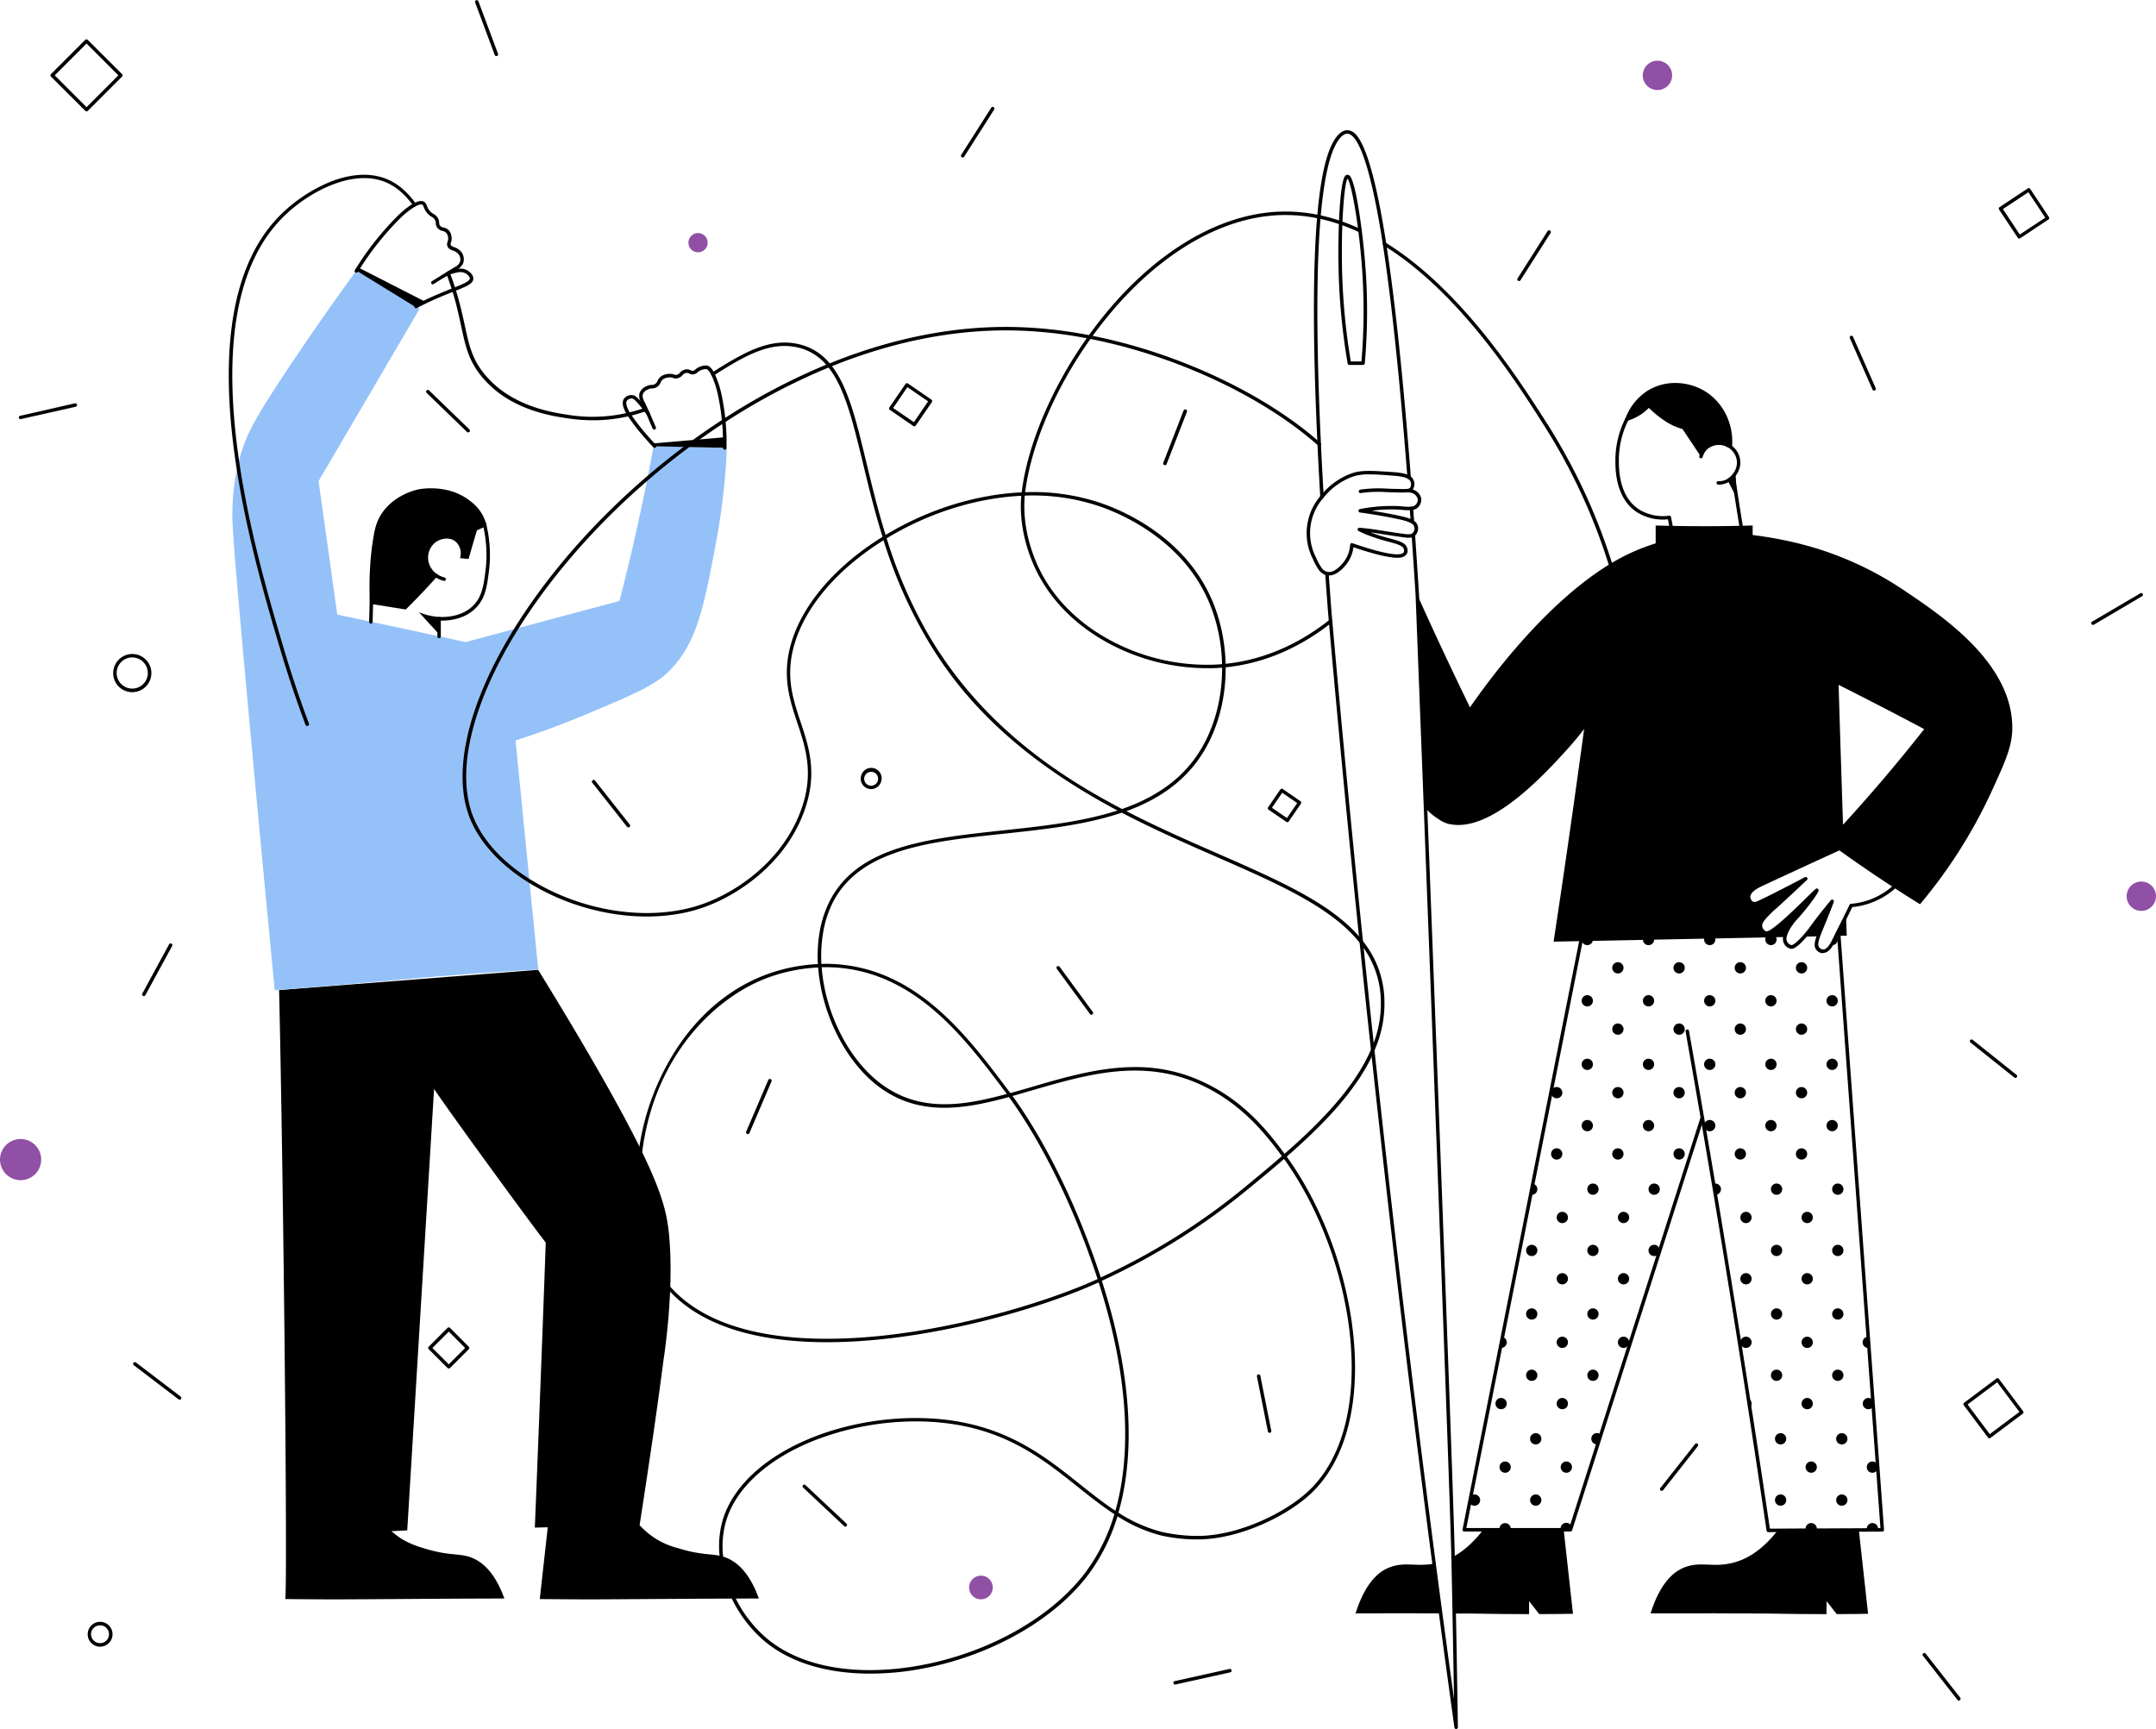 <svg xmlns="http://www.w3.org/2000/svg" viewBox="0 0 930.82 746.52"><defs><style>.cls-1{fill:#9050a6;}.cls-2{fill:#94c2f8;}</style></defs><g id="background"><g id="background-2" data-name="background"><path d="M43.16,711a5.36,5.36,0,0,1-3-1,5.36,5.36,0,1,1,4,.88h0A4.91,4.91,0,0,1,43.16,711Zm0-9.21A3.87,3.87,0,0,0,40,703.39a3.85,3.85,0,0,0-.64,2.87A3.8,3.8,0,0,0,41,708.75a3.85,3.85,0,0,0,2.87.64h0a3.8,3.8,0,0,0,2.49-1.59,3.85,3.85,0,0,0,.64-2.87,3.87,3.87,0,0,0-3.79-3.19Z"/><circle class="cls-1" cx="423.5" cy="685.42" r="5.12"/><path d="M57.09,298.85a7.94,7.94,0,0,1-2.4-.36,8.22,8.22,0,0,1-5.46-10.27A8.22,8.22,0,1,1,65,293h0A8.23,8.23,0,0,1,57.09,298.85Zm0-15a6.73,6.73,0,1,0,6.44,8.7h0a6.74,6.74,0,0,0-6.44-8.7Zm7.16,8.92h0Z"/><path d="M376.12,340.71a4.65,4.65,0,0,1-1.32-.2,4.49,4.49,0,0,1-3-5.6,4.49,4.49,0,1,1,8.58,2.62h0a4.42,4.42,0,0,1-2.18,2.65A4.48,4.48,0,0,1,376.12,340.71Zm0-7.48a3,3,0,0,0-1.4.35,3,3,0,1,0,4.26,3.51,3,3,0,0,0-2.86-3.86Zm3.58,4.08h0Z"/><circle class="cls-1" cx="301.37" cy="104.78" r="4.16"/><circle class="cls-1" cx="8.89" cy="500.67" r="8.89"/><circle class="cls-1" cx="715.58" cy="32.54" r="6.34"/><circle class="cls-1" cx="924.48" cy="386.95" r="6.34"/><path d="M37.37,48.09a.75.75,0,0,1-.53-.22L22,33.07A.75.75,0,0,1,22,32l14.8-14.8a.77.77,0,0,1,1.06,0L52.7,32a.75.75,0,0,1,0,1.06L37.9,47.87A.75.75,0,0,1,37.37,48.09ZM23.63,32.54,37.37,46.28,51.11,32.54,37.37,18.8Z"/><path d="M193.75,590.87a.75.75,0,0,1-.53-.22l-8.13-8.13a.75.75,0,0,1,0-1.06l8.13-8.13a.75.75,0,0,1,1.06,0l8.12,8.13a.75.75,0,0,1,0,1.06l-8.12,8.13A.75.75,0,0,1,193.75,590.87ZM186.68,582l7.07,7.07,7.06-7.07-7.06-7.06Z"/><path d="M555.81,355a.74.74,0,0,1-.42-.13l-7.73-5.29a.75.75,0,0,1-.19-1l5.29-7.73a.75.75,0,0,1,1-.2l7.73,5.3a.75.75,0,0,1,.2,1l-5.3,7.73A.74.74,0,0,1,555.81,355Zm-6.68-6.23,6.49,4.44,4.44-6.49-6.49-4.44Z"/><path d="M394.76,184.08a.75.75,0,0,1-.43-.13l-10.19-7a.74.74,0,0,1-.19-1l7-10.19a.75.75,0,0,1,1-.2l10.19,7a.74.74,0,0,1,.31.48.73.73,0,0,1-.11.56l-7,10.19A.76.76,0,0,1,394.76,184.08Zm-9.15-7.92,8.95,6.13,6.13-9-8.95-6.13Z"/><path d="M871.79,103h-.15a.73.73,0,0,1-.48-.32l-8.1-12.2a.76.76,0,0,1-.11-.57.77.77,0,0,1,.32-.47l12.2-8.1a.76.76,0,0,1,.57-.11.74.74,0,0,1,.47.32l8.1,12.2a.74.74,0,0,1-.21,1l-12.2,8.1A.75.75,0,0,1,871.79,103Zm-7.06-12.74,7.27,11,11-7.27-7.27-11Z"/><path d="M858.91,621h-.11a.76.76,0,0,1-.49-.29l-10.49-14a.74.74,0,0,1-.14-.56.7.7,0,0,1,.29-.49l14-10.49a.75.75,0,0,1,1,.15l10.49,14a.75.75,0,0,1-.15,1.05l-14,10.49A.74.74,0,0,1,858.91,621Zm-9.44-14.59,9.59,12.79,12.79-9.59-9.59-12.79Z"/><path d="M809.1,168.64a.74.74,0,0,1-.68-.45L798.65,146a.75.75,0,0,1,1.37-.61l9.77,22.17a.75.75,0,0,1-.39,1A.77.77,0,0,1,809.1,168.64Z"/><path d="M502.94,200.84a.65.65,0,0,1-.27-.05.76.76,0,0,1-.43-1L511,177.24a.76.76,0,0,1,1-.43.75.75,0,0,1,.43,1l-8.77,22.58A.74.74,0,0,1,502.94,200.84Z"/><path d="M507.33,727.32a.75.75,0,0,1-.16-1.48l23.65-5.25a.75.75,0,0,1,.32,1.47l-23.65,5.24Z"/><path d="M415.62,68a.77.77,0,0,1-.4-.12.74.74,0,0,1-.23-1l13-20.44a.75.75,0,0,1,1.26.8l-13,20.44A.74.74,0,0,1,415.62,68Z"/><path d="M655.79,121.34a.72.72,0,0,1-.4-.12.76.76,0,0,1-.23-1l13-20.44a.75.75,0,0,1,1.27.81l-13,20.44A.75.75,0,0,1,655.79,121.34Z"/><path d="M214.28,24.2a.75.75,0,0,1-.7-.49L205.12,1a.75.75,0,0,1,1.4-.52L215,23.19a.76.76,0,0,1-.44,1A.86.86,0,0,1,214.28,24.2Z"/><path d="M365,659.17a.75.75,0,0,1-.52-.21l-17.65-16.59a.75.75,0,1,1,1-1.09l17.65,16.59a.75.75,0,0,1,0,1.06A.73.73,0,0,1,365,659.17Z"/><path d="M322.86,489.64a.8.8,0,0,1-.3-.06.75.75,0,0,1-.39-1l9.52-22.27a.75.75,0,0,1,1-.4.76.76,0,0,1,.4,1l-9.52,22.27A.75.75,0,0,1,322.86,489.64Z"/><path d="M548.12,618.65a.75.75,0,0,1-.73-.61l-4.73-23.75a.74.74,0,0,1,.58-.88.75.75,0,0,1,.89.58l4.73,23.76a.74.74,0,0,1-.59.88Z"/><path d="M717.41,643.69a.74.74,0,0,1-.59-1.21l15-19a.75.75,0,0,1,1.18.94l-15,19A.74.74,0,0,1,717.41,643.69Z"/><path d="M845.7,734.23a.72.72,0,0,1-.59-.28l-14.93-19.08a.75.75,0,0,1,1.18-.92L846.29,733a.76.76,0,0,1-.13,1.05A.74.74,0,0,1,845.7,734.23Z"/><path d="M471.2,438.14a.77.77,0,0,1-.61-.31L456.26,418.3a.76.76,0,0,1,.16-1.05.75.75,0,0,1,1.05.16l14.33,19.53a.74.74,0,0,1-.16,1.05A.73.73,0,0,1,471.2,438.14Z"/><path d="M62.09,430.09a.77.77,0,0,1-.36-.09.75.75,0,0,1-.3-1L73,407.72a.75.75,0,1,1,1.32.72L62.75,429.7A.76.76,0,0,1,62.09,430.09Z"/><path d="M77.53,604.32a.74.74,0,0,1-.46-.16L57.8,589.48a.75.75,0,1,1,.91-1.19L78,603a.75.75,0,0,1,.15,1A.77.77,0,0,1,77.53,604.32Z"/><path d="M8.89,181a.76.76,0,0,1-.73-.59.74.74,0,0,1,.56-.89l23.62-5.38a.75.75,0,0,1,.9.57.76.76,0,0,1-.56.9L9.06,180.93Z"/><path d="M202.12,186.68a.73.73,0,0,1-.52-.21l-17.41-16.84a.75.75,0,0,1,0-1.06.75.75,0,0,1,1.06,0l17.41,16.85a.74.74,0,0,1-.52,1.28Z"/><path d="M271.3,357.24a.75.75,0,0,1-.59-.29l-15-19a.75.75,0,1,1,1.18-.93l15,19a.74.74,0,0,1-.13,1.05A.72.72,0,0,1,271.3,357.24Z"/><path d="M870.13,465.4a.74.74,0,0,1-.47-.16l-18.94-15.11a.75.75,0,0,1,.94-1.17l18.94,15.11a.75.75,0,0,1,.11,1.05A.71.71,0,0,1,870.13,465.4Z"/><path d="M903.6,269.81a.75.75,0,0,1-.38-1.39l20.88-12.28a.75.75,0,0,1,1,.27.74.74,0,0,1-.27,1L904,269.71A.75.75,0,0,1,903.6,269.81Z"/></g></g><g id="general"><g id="general-2" data-name="general"><g id="man_1" data-name="man 1"><path id="legs" d="M327.62,690.18c-20.94,0-62.61.37-75.17.37-.46,0-16-.09-19.41-.14l3.45-31-5.59.16c1-23.22,4.13-105.25,4.71-123.06-6.9-8.88-39.56-53.59-48.21-66.32L175.82,660.73c-1.46.12-3.85.25-6.83.36a37.15,37.15,0,0,0,4.43,3.37,39.93,39.93,0,0,0,9.31,3.94c11.73,3.71,15.69,1.94,21.26,4.3,4.16,1.75,9.63,6,13.76,17.48-20.93,0-62.61.37-75.17.37-.46,0-16-.09-19.41-.14,1-9.3-.76-179.45-2.67-262.94l111.84-8.74h0c4.92,8,10.58,17.27,16.73,27.66,34.15,57.73,37.9,72.27,39.47,83.9,0,0,.15,1.16.27,2.33,2.43,24.77-2.3,54.24-2.3,54.24q-2,15.38-4.25,31-3,20.58-6.12,40.64a33.1,33.1,0,0,0,16.44,9.89c11.74,3.71,15.7,1.94,21.27,4.3C318,674.45,323.49,678.68,327.62,690.18Z"/><path id="tshirt" class="cls-2" d="M313.81,193.44c-.1,2.51-.26,5.35-.47,8.49-.52,7.11-1.43,15.7-3,25.39-.31,2-.67,4.05-1.07,6.13-.66,3.53-1.28,6.87-1.89,10-4.45,23-8.14,36.69-19.59,47.32-6.07,5.63-15.83,9.75-35.4,17.93-12.15,5.08-22.5,8.66-29.81,11l6,60.62,3.81,38.35h-.05c-6.13.18-36.12,2.17-55.55,3.95-22.73,2.09-43.45,3.76-56.3,4.79l-1.87.15c-2.38-24.44-6.38-66.64-10-105.87-2.94-31.65-5.59-61.37-7-78.28-.31-3.78-.55-6.91-.71-9.29-.13-1.9-.31-4.2-.43-6.86a94,94,0,0,1,2-25.39c.46-2.1,1-4.27,1.7-6.48,1.81-5.86,4.07-11,10.47-21.34,3-4.77,6.8-10.65,11.9-18.23,1.48-2.19,3.05-4.53,4.75-7l1-1.47c4.77-7,10.35-15,16.65-23.76,1.56-2.18,3.16-4.4,4.82-6.67l1.25.7c4.61,2.63,15.85,9.3,22.37,13.31h0l2.17,1.33,1.62,1c-.37.62-.74,1.25-1.12,1.91-2.15,3.69-4.59,7.85-7.08,12.14-.3.49-.57,1-.86,1.47-4.29,7.28-8.68,14.76-12.15,20.71-.85,1.45-1.75,3-2.66,4.53-5.11,8.73-11.12,18.95-16.32,27.82-1.19,2-2.36,4-3.45,5.88l2.73,19.51q1.13,8.09,2.28,16.15,1.51,11,3.08,22c1.15.22,11.36,2.39,22.72,4.81,7.28,1.54,15,3.21,21.15,4.53s10.52,2.29,11.43,2.53l21.88-5.85,44.64-11.93c1.35-5.28,2.69-10.63,4-16.07s2.5-10.68,3.72-16.15c.57-2.56,1.12-5.17,1.68-7.77q1.39-6.62,2.69-13.1c.3-1.51.6-3,.89-4.52.6-3.09,1.18-6.18,1.75-9.24,0,0,0-.05,0-.08h.37l13.76.36,2.15.06,10.27.27Z"/><g id="hand_l" data-name="hand l"><path d="M186.88,122.76a.74.74,0,0,1-.64-.35.76.76,0,0,1,.24-1l2.81-1.75,3.27-2q2.13-1.33,3.87-2.37a4.44,4.44,0,0,0,2.22-2.34,4,4,0,0,0-.4-2.81,4.76,4.76,0,0,0-2.64-1.91c-1.08-.43-2.19-.88-2.52-2.17a2.82,2.82,0,0,1,.17-1.77,3.38,3.38,0,0,0,.2-1.83,3.62,3.62,0,0,0-.66-1.73,2.66,2.66,0,0,0-1.66-1,4,4,0,0,1-2.24-1.27,3.31,3.31,0,0,1-.75-2.09,3,3,0,0,0-.53-1.67,2.89,2.89,0,0,0-1.1-1,7.71,7.71,0,0,1-1.5-1.08A7.43,7.43,0,0,1,183,89.5c-.23-.57-.37-.9-.62-1.06-1.5-1-6.55,2.81-9.49,5.69a124.88,124.88,0,0,0-17.47,21.81c-.29.45-.58.89-.87,1.35l-.06.1a.75.75,0,1,1-1.24-.84c.32-.52.61-1,.91-1.43a126.48,126.48,0,0,1,17.68-22.06c1.36-1.34,8.3-7.89,11.37-5.88A3.4,3.4,0,0,1,184.36,89,6.14,6.14,0,0,0,186,91.53a6.58,6.58,0,0,0,1.24.89,4.3,4.3,0,0,1,1.58,1.38,4.39,4.39,0,0,1,.79,2.41,1.9,1.9,0,0,0,.41,1.25,2.68,2.68,0,0,0,1.49.79A4,4,0,0,1,194,99.74a5,5,0,0,1,.93,2.38,4.73,4.73,0,0,1-.25,2.57,1.47,1.47,0,0,0-.14.91c.14.53.68.78,1.63,1.16a6.13,6.13,0,0,1,3.36,2.52h0a5.52,5.52,0,0,1,.56,4,5.87,5.87,0,0,1-2.88,3.2q-1.74,1-3.85,2.37c-1,.63-2.12,1.31-3.28,2l-2.81,1.75A.7.7,0,0,1,186.88,122.76Z"/><path d="M179.64,133.07a.75.75,0,0,1-.35-1.42c.67-.35,1.75-.9,3.09-1.56,5.28-2.57,9.55-4.27,13-5.64,4.49-1.78,7.45-3,7.46-4.22,0-.93-1.34-2-2.27-2.4-1.44-.65-3.08-.23-4.52.14a12.57,12.57,0,0,0-2.77,1.06.75.75,0,0,1-.7-1.32,13.73,13.73,0,0,1,3.1-1.2c1.6-.41,3.59-.91,5.51-.05,1.1.5,3.17,1.93,3.15,3.79,0,2.26-2.82,3.38-8.41,5.6-3.41,1.35-7.66,3-12.88,5.59-1.33.65-2.4,1.2-3.06,1.54A.72.72,0,0,1,179.64,133.07Z"/><path d="M183.66,130.31h0l-4.65,2-25.1-15.42.87-1.36Z"/></g><g id="hand_r" data-name="hand r"><path d="M312.88,194.13h0a.71.71,0,0,1-.74-.71c0-1.62,0-3.14,0-4.6-.08-2.36-.22-4.7-.43-7a100.23,100.23,0,0,0-1.82-11.62,40.19,40.19,0,0,0-2.82-8.38c-.81-1.55-1.63-2.45-2.27-2.46a6,6,0,0,0-2.8.78,5.5,5.5,0,0,0-.86.63,3,3,0,0,1-3.56.51,2.34,2.34,0,0,0-1.26-.27,2.78,2.78,0,0,0-1.68,1,4,4,0,0,1-2.75,1.41,2.55,2.55,0,0,1-1.22-.22,3.1,3.1,0,0,0-1.06-.22,5.51,5.51,0,0,0-3,.57,3.22,3.22,0,0,0-1.4,1.62,4.29,4.29,0,0,1-1.9,2.11,3.69,3.69,0,0,1-1.85.45,3.51,3.51,0,0,0-1.61.35,4.25,4.25,0,0,0-2.23,1.91c-.51,1.3.26,2.81.73,3.72s.81,1.66,1.25,2.6l.15.31.72,1.59,0,.07h0c.8,1.8,1.68,3.83,2.67,6.14a.75.75,0,0,1-1.38.59c-1-2.27-1.84-4.28-2.63-6.06l0-.08c-.25-.56-.5-1.11-.74-1.62l-.13-.31c-.44-.91-.85-1.77-1.24-2.55-.54-1.06-1.55-3-.78-5a5.48,5.48,0,0,1,2.94-2.68,5,5,0,0,1,2.25-.52,2.26,2.26,0,0,0,1.18-.27,2.82,2.82,0,0,0,1.27-1.47,4.65,4.65,0,0,1,2-2.25,7,7,0,0,1,3.78-.76,4.38,4.38,0,0,1,1.54.33,1.33,1.33,0,0,0,.61.11,2.6,2.6,0,0,0,1.78-1,4.16,4.16,0,0,1,2.57-1.41,3.66,3.66,0,0,1,2,.38,1.61,1.61,0,0,0,1.28.18,1.56,1.56,0,0,0,.7-.44,7,7,0,0,1,1.1-.8,7.52,7.52,0,0,1,3.59-1c1.26,0,2.43,1.09,3.56,3.26a42.85,42.85,0,0,1,3,8.76,101.19,101.19,0,0,1,1.84,11.8c.21,2.29.36,4.66.44,7.06,0,1.48,0,3,0,4.57A.79.79,0,0,1,312.88,194.13Z"/><path d="M282.6,193.37a.75.75,0,0,1-.55-.24l-1.6-1.73c-.42-.47-.89-1-1.38-1.57a89.11,89.11,0,0,1-8.26-10.57c-1.93-3.16-2.42-5.44-1.48-7a4.08,4.08,0,0,1,3.68-1.68c.95.1,2,.52,5.25,4.7l.8,1,1,1.34.32.44a.75.75,0,0,1-1.11,1l-.08-.09-.35-.48-.95-1.31-.79-1c-2.76-3.54-3.67-4.07-4.21-4.12a2.63,2.63,0,0,0-2.27,1c-.41.67-.49,2.15,1.49,5.39a87.56,87.56,0,0,0,8.11,10.37c.49.57.95,1.09,1.37,1.55l1.57,1.71a.75.75,0,0,1,0,1.06A.73.73,0,0,1,282.6,193.37Z"/><path d="M312.88,193.34l-14.35-.3-16.29-.35s0-.05,0-.08h.35l-1.05-1.12c6.72-.56,24.37-2.1,31.3-2.7C312.89,190.26,312.9,191.77,312.88,193.34Z"/></g><g id="head"><path id="hair" d="M210.05,227.15l-.39.17-.19.08-1.47.65c-.71.3-1.4.62-2.1.93L204,235.39c-.56,2-1.13,4-1.69,5.93-.58,0-3.16-.28-3.72-.37a6.75,6.75,0,0,0-1.78-7c-2.53-2.25-6.18-1.42-8.23-.19a8.33,8.33,0,0,0-3.66,8.26,8.68,8.68,0,0,0,.33,1.42,9.31,9.31,0,0,0,4,4.87c-.14.16-.27.32-.42.48q-2.76,3.09-5.75,6.29c-2.66,2.82-5.3,5.52-7.91,8.07l-4.54-.72-2.13-.34-8.17-1.32v0c-.2,0-.41-.05-.61-.09a143.72,143.72,0,0,1,.15-17.22,118.39,118.39,0,0,1,1.46-12.15,35.06,35.06,0,0,1,.89-4,20.19,20.19,0,0,1,1.92-4.52c5.15-8.88,15.16-11.2,16.36-11.46a28.72,28.72,0,0,1,5.58-.5c4.69,0,11.51,1,17.29,5.78a18,18,0,0,1,6.35,9A14.52,14.52,0,0,1,210.05,227.15Z"/><path d="M191.77,250.8l-.19,0a12.49,12.49,0,0,1-4.11-1.94.75.75,0,1,1,.88-1.21,11.13,11.13,0,0,0,1.86,1.08,11.72,11.72,0,0,0,1.75.62.75.75,0,0,1-.19,1.47Z"/><g id="face"><path d="M189.58,275.54a.74.74,0,0,1-.75-.75l0-7.67a.74.74,0,0,1,.75-.74l.58,0c3.28.09,9.54-.4,14.05-4.83,4-3.91,4.62-9,5.43-15.45.11-.87.2-1.78.26-2.69a55.4,55.4,0,0,0-1.2-15.87.15.15,0,0,1,0-.07h0c0-.22-.09-.44-.14-.67l-.5-1h0s-.58-1.06-1.24-2a29.85,29.85,0,0,0-4.66-5c-1-.79-10-7.69-21.12-5.35-8.46,1.77-13,7.91-15.29,12.74-.26.54-.47,1-.64,1.44a25.86,25.86,0,0,0-1.42,4.43,102.26,102.26,0,0,0-1.62,11.53c-.47,4.94-.81,10.74-1,17.23a.57.57,0,0,1,0,.13l-.2,7.58a.77.77,0,0,1-.77.73.75.75,0,0,1-.73-.77l.2-7.66a.68.68,0,0,1,0-.14c.21-6.49.55-12.29,1-17.24a103.1,103.1,0,0,1,1.66-11.71,26.43,26.43,0,0,1,1.49-4.67c.18-.45.4-1,.68-1.53,2.45-5.13,7.27-11.66,16.33-13.56,11.76-2.49,21.32,4.81,22.37,5.65a31.31,31.31,0,0,1,5,5.36c.7,1,1.3,2.12,1.32,2.16.24.46.43.84.56,1.13a.35.35,0,0,1,0,.13c.07.28.13.54.18.8h0s0,.06,0,.09a56.75,56.75,0,0,1,1.23,16.27c-.07.94-.16,1.88-.27,2.78-.85,6.74-1.52,12.06-5.87,16.33-4.8,4.71-11.31,5.33-14.94,5.27l0,6.88A.75.75,0,0,1,189.58,275.54Z"/><path d="M190.1,266.4c0,.39-.09.78-.13,1.17-.22,2.18-.34,4.29-.38,6.31h0l-2.87-3.15c-2-2.14-3.89-4.27-5.85-6.4a27.47,27.47,0,0,0,6.76,1.85C188.49,266.29,189.32,266.37,190.1,266.4Z"/></g></g></g><g id="man_2" data-name="man 2"><g id="hand_l-2" data-name="hand l"><path d="M787.14,411.58a3.88,3.88,0,0,1-3-1.51c-1.11-1.47-.75-3.4.2-6.05.46-1.3,1.08-2.82,1.87-4.74l.86-2.08c.5-1.22,1-2.49,1.51-3.79-2.68,3.32-4.82,6.14-6.4,8.4-.06.09-1.14,1.48-2.55,3.08-4,4.5-5.55,4.88-6.4,4.78a4.27,4.27,0,0,1-3-2.26,4.65,4.65,0,0,1-.38-3,16,16,0,0,1,2.82-5.8,18,18,0,0,1,2-2.45,85,85,0,0,0,5.55-6.65c-.76.75-1.64,1.6-2.64,2.56-1.84,1.77-3.36,3.21-4.41,4.17-8.21,7.55-10,7.78-11.27,7.3a4.25,4.25,0,0,1-2.56-3.45c-.25-2.28,1.74-4.27,4.49-7,.74-.74,1.26-1.18,1.26-1.18,1.93-1.71,5.29-4.82,10-9.25-8.86,4.6-15.35,7.83-16.42,8.13a3.64,3.64,0,0,1-2.53-.11,2.73,2.73,0,0,1-.6-.4,4.67,4.67,0,0,1-1.09-1.71h0a4,4,0,0,1-.26-1.46c.09-3.19,4.46-5.22,6.32-6.08,10.45-4.87,21.42-9.94,32.62-15.06l.92-.42,1.69-.78,5.23-2.38a.75.75,0,0,1,.62,1.37l-5.22,2.37-1.7.78-.91.42c-11.21,5.12-22.17,10.19-32.6,15.05-1.49.69-5.4,2.51-5.47,4.77a2.37,2.37,0,0,0,.17.9v0h0a3.08,3.08,0,0,0,.68,1.07.86.86,0,0,0,.25.17,2.23,2.23,0,0,0,1.47,0c.95-.28,8.64-4.07,21-10.56a.75.75,0,0,1,.86,1.21c-6.89,6.48-11.62,10.86-14.07,13,0,0-.5.44-1.19,1.13-2.46,2.45-4.23,4.23-4.06,5.79a2.82,2.82,0,0,0,1.57,2.21c.66.24,2.4-.22,9.76-7,.72-.67,2.07-1.93,4.38-4.15s3.87-3.77,5-4.89c2.61-2.57,2.76-2.72,3.38-2.21a.79.79,0,0,1,.28.57c.06,1.16-5.68,8.7-9.46,12.74a16,16,0,0,0-1.79,2.25,15.15,15.15,0,0,0-2.59,5.21,3.17,3.17,0,0,0,.24,2,2.8,2.8,0,0,0,1.89,1.47c.13,0,1.29,0,5.09-4.28,1.38-1.57,2.45-3,2.46-3,2.13-3,5.3-7.12,9.42-12.08a.75.75,0,0,1,1.28.75c-1.09,2.86-2.17,5.61-3.21,8.17l-.86,2.1c-.78,1.89-1.4,3.39-1.85,4.66-.92,2.57-1,3.83-.41,4.64a2.45,2.45,0,0,0,1.84.92c.91,0,1.87-.84,2.85-2.43.4-.63.74-1.27,1-1.84l.24-.48c.27-.51.53-1,.79-1.54l0-.1c1.45-2.82,2.86-5.64,4.22-8.41.74-1.49,1.47-3,2.19-4.49a.75.75,0,0,1,.62-.42,31.27,31.27,0,0,0,7.92-1.71,31.6,31.6,0,0,0,10.11-6,34.49,34.49,0,0,0,5-5.38.75.75,0,0,1,1.2.9,36.55,36.55,0,0,1-5.21,5.61,32.65,32.65,0,0,1-10.59,6.24,32.31,32.31,0,0,1-7.87,1.76q-1,2.07-2,4.12c-1.36,2.77-2.78,5.6-4.21,8.41l-.72-.25.66.34c-.26.53-.52,1.05-.79,1.57l-.24.46a22.45,22.45,0,0,1-1.1,2c-1.28,2.06-2.61,3.09-4.08,3.13Zm-31.29-23.25h0Z"/></g><g id="tshirt-2" data-name="tshirt"><path d="M781.56,401.38c1.61-2.32,4.37-6,9.4-12.06-1.2,3.14-2.28,5.89-3.2,8.16-1.17,2.85-2.11,5-2.72,6.79l-6,.13C780.47,402.79,781.56,401.38,781.56,401.38Z"/><path d="M797.31,404l-3.44.07-1,0h-.15l.06-.11q2.12-4.12,4.21-8.4C797.12,398.42,797.21,401.23,797.31,404Z"/><path id="tshirt-3" data-name="tshirt" d="M822.19,255a142.48,142.48,0,0,0-48.39-21,169.66,169.66,0,0,0-17.12-3v-4.11c-6.73.2-13.65.3-20.72.3q-10.85,0-21.15-.3v7.71c-1.8.57-3.62,1.19-5.45,1.89-7.12,2.72-18.32,8-33.72,21.62-20,17.74-35.4,39.23-41,47.3q-6.6-13.56-13.16-27.61-4.92-10.59-9.6-21c.1,2.71,1.63,42.27,1.74,45,.11,3,1.7,44.09,1.81,47.09a24,24,0,0,0,5.6,4.75,13.4,13.4,0,0,0,4.05,2c17.95,4.65,41.28-20.86,51.25-31.78,3.31-3.63,5.87-6.84,7.6-9.13q-2.64,19.38-5.42,39-3.79,26.63-7.77,52.84l99.79-2a15.55,15.55,0,0,1,2.7-5.5,18,18,0,0,1,1.86-2.34c4.76-5.09,9.54-12,9.26-12.23s-1.87,1.75-7.39,7.07c-2.52,2.42-3.83,3.63-4.4,4.16-8,7.37-9.58,7.48-10.52,7.15A3.54,3.54,0,0,1,760,400c-.21-1.92,1.61-3.74,4.27-6.41.72-.72,1.22-1.15,1.22-1.15,2-1.82,6.2-5.63,14.06-13-11.48,6-20,10.29-21.14,10.62a3,3,0,0,1-2-.06,2,2,0,0,1-.44-.3,3.77,3.77,0,0,1-.87-1.38,3.56,3.56,0,0,1-.23-1.2c.08-2.73,4.25-4.66,5.91-5.43,5.11-2.39,16.79-7.82,32.6-15.05l2.72,1.94c1.8,1.28,3.61,2.56,5.45,3.83q8.15,5.67,16.12,10.84,5.69,3.71,11.27,7.17A216.67,216.67,0,0,0,859.71,342c6-13.08,9.08-19.78,9.07-27.87C868.71,286.21,838.6,266,822.19,255Zm-8.93,81.17q-8.87,10.44-17.56,19.89l-.9-27.59c-.33-10.48-.71-22.28-1-32.77q9.06,4.56,18.24,9.3,9.48,4.89,18.7,9.8Q822.49,325.3,813.26,336.18Z"/></g><g id="shoes"><path d="M619.14,675.12q1.51,11.53,2.84,21.47c-10.19-.05-22.51-.06-36.74,0,4.23-13.36,10-18.12,14.8-19.9C606.75,674.15,611.4,676.61,619.14,675.12Z"/><path d="M679.11,696.77c-3.57.06-8.57.12-14.57.14l-4.38-5.59v5.6h-.32c-12.46,0-21.6-.24-25.16-.26l-6.85,0c-.14-7.46-.3-15.64-.49-24.47,4-2.18,8.42-5.75,13-11.65h34.76Q677.09,678.64,679.11,696.77Z"/><path d="M788.59,691.32l4.39,5.59c5.54,0,10.18-.08,13.54-.13q-2-18.09-4-36.2-17.49.07-35,.18c-7.56,9.67-14.76,13-20.11,14.18-8.26,1.86-13-.88-20,1.73-4.75,1.78-10.57,6.54-14.8,19.9,20.77-.05,37.48,0,49.44.09,3.56,0,12.7.26,25.17.26h1.33Z"/></g><g id="head-2" data-name="head"><path d="M721.42,227.82a.75.75,0,0,1-.74-.61l-.57-3a20.91,20.91,0,0,1-13.38-3.06c-9.35-6.14-9.32-18.51-9.31-22.58a40.1,40.1,0,0,1,3.78-16.83c0-.1.1-.2.16-.3a24.14,24.14,0,0,1,10.42-10.83c1.15-.61,11.52-5.81,21-1.28,6.61,3.17,10.84,10,13.71,22.21l.13.55a.75.75,0,1,1-1.45.39l-.14-.57c-2.76-11.73-6.74-18.27-12.9-21.22-8.83-4.23-18.58.67-19.66,1.24a22.81,22.81,0,0,0-9.81,10.24l-.13.24a38.5,38.5,0,0,0-3.62,16.16c0,3.87,0,15.63,8.63,21.32a19.67,19.67,0,0,0,13.09,2.77.74.74,0,0,1,.81.6c.24,1.23.47,2.45.7,3.68a.75.75,0,0,1-.6.88Z"/><path d="M742.27,209.24h-.45a.75.75,0,0,1,.07-1.5,6.65,6.65,0,0,0,2.8-.43c3-1.21,6.41-5.34,4.78-10a7.8,7.8,0,0,0-9.94-4.76,9.2,9.2,0,0,0-2.07,1.1,7.08,7.08,0,0,0-2.36,3.67.76.76,0,0,1-.93.53.75.75,0,0,1-.52-.92,8.54,8.54,0,0,1,2.89-4.46l0,0a8.77,8.77,0,0,1,2.46-1.36,9.3,9.3,0,0,1,11.86,5.68c1.94,5.5-2,10.42-5.65,11.85A8.15,8.15,0,0,1,742.27,209.24Z"/><g id="hair-2" data-name="hair"><path id="hair-3" data-name="hair" d="M747.81,192.74c-.63-.36-4.72-2.62-8.7-1.1a9.13,9.13,0,0,0-3.19,2.12,8,8,0,0,0-1.72,3.17l-7.8-11.68a27.53,27.53,0,0,1-6.23-2.63,45.79,45.79,0,0,1-8.31-6.52,20.7,20.7,0,0,1-3.75,3.07,20.93,20.93,0,0,1-6.78,2.8,24,24,0,0,1,9.91-13.22c7.58-4.76,16.86-4.13,23.64-.52C743.47,172.81,748.56,182.46,747.81,192.74Z"/><polygon points="749.3 204.25 749.7 214.72 745.94 207.52 749.3 204.25"/></g><path d="M751.67,227.79a.74.74,0,0,1-.74-.63q-1-6.25-2-12.58l-.29-1.83c-.34-2.29-.7-4.59-1-6.88a.75.75,0,0,1,.64-.85.74.74,0,0,1,.85.63c.33,2.29.68,4.59,1,6.88l.28,1.82c.65,4.22,1.31,8.4,2,12.57a.75.75,0,0,1-.62.86Z"/></g><g id="legs-2" data-name="legs"><path d="M763.44,661.53a.75.75,0,0,1-.74-.64c-2.49-16.84-5.2-34.65-8-52.94v0l-.63-4v0c-4.31-27.71-8.84-55.83-13.47-83.56l-.72-4.31c-.26-1.58-.52-3.16-.79-4.73-3.56-21.26-7.28-42.84-11.36-66a.75.75,0,0,1,.61-.87.74.74,0,0,1,.86.61c4.09,23.15,7.8,44.74,11.36,66,.27,1.57.54,3.16.8,4.73l.72,4.31c4.63,27.75,9.16,55.88,13.48,83.62v0l.63,4v0c2.79,18,5.46,35.63,7.93,52.27l15.55-.09,4.63,0,18.21-.09,9.34-.06-18.7-255.62a.75.75,0,1,1,1.49-.11l18.76,256.42a.71.71,0,0,1-.2.57.76.76,0,0,1-.55.24l-10.13.06-18.21.09-4.58,0-16.25.09Z"/><path d="M678,661.25H632.17a.75.75,0,0,1-.58-.27.8.8,0,0,1-.16-.63l50.63-255.46a.76.76,0,0,1,.89-.59.74.74,0,0,1,.58.88L633.08,659.75h44.4l.31-1,38.07-119v0l18.3-57.2a.75.75,0,0,1,1.43.46l-18.3,57.2v0l-.38,1.19L678.74,660.73A.75.75,0,0,1,678,661.25Z"/><g id="pattern"><circle cx="685.29" cy="405.64" r="2.44"/><circle cx="711.72" cy="405.64" r="2.44"/><circle cx="738.15" cy="405.64" r="2.44"/><circle cx="764.58" cy="405.64" r="2.44"/><path d="M793.44,405.64a2.44,2.44,0,0,1-2.44,2.44,2,2,0,0,1-.34,0c.42-.66.77-1.34,1.06-1.91s.7-1.34,1-2l.06-.11a.31.31,0,0,1,.09.11A2.37,2.37,0,0,1,793.44,405.64Z"/><circle cx="698.5" cy="417.87" r="2.44"/><circle cx="724.93" cy="417.87" r="2.44"/><circle cx="751.36" cy="417.87" r="2.44"/><circle cx="777.79" cy="417.87" r="2.44"/><circle cx="685.29" cy="432.1" r="2.44"/><circle cx="711.72" cy="432.1" r="2.44"/><circle cx="738.15" cy="432.1" r="2.44"/><circle cx="764.58" cy="432.1" r="2.44"/><circle cx="791" cy="432.1" r="2.44"/><circle cx="698.5" cy="444.33" r="2.44"/><circle cx="724.93" cy="444.33" r="2.44"/><circle cx="751.36" cy="444.33" r="2.44"/><circle cx="777.79" cy="444.33" r="2.44"/><circle cx="685.29" cy="459.54" r="2.44"/><circle cx="711.72" cy="459.54" r="2.44"/><circle cx="738.15" cy="459.54" r="2.44"/><circle cx="764.58" cy="459.54" r="2.44"/><circle cx="791" cy="459.54" r="2.44"/><circle cx="672.08" cy="471.77" r="2.44"/><circle cx="698.5" cy="471.77" r="2.44"/><circle cx="724.93" cy="471.77" r="2.44"/><circle cx="751.36" cy="471.77" r="2.44"/><circle cx="777.79" cy="471.77" r="2.44"/><circle cx="685.29" cy="486" r="2.44"/><circle cx="711.72" cy="486" r="2.44"/><circle cx="738.15" cy="486" r="2.44"/><circle cx="764.58" cy="486" r="2.44"/><circle cx="791" cy="486" r="2.44"/><circle cx="672.08" cy="498.23" r="2.44"/><circle cx="698.5" cy="498.23" r="2.44"/><circle cx="724.93" cy="498.23" r="2.44"/><circle cx="751.36" cy="498.23" r="2.44"/><circle cx="777.79" cy="498.23" r="2.44"/><path d="M663.74,513.44a2.44,2.44,0,0,1-2.45,2.43,2.28,2.28,0,0,1-.45,0l.94-4.79A2.45,2.45,0,0,1,663.74,513.44Z"/><circle cx="687.73" cy="513.43" r="2.44"/><circle cx="714.16" cy="513.43" r="2.44"/><path d="M743,513.44a2.43,2.43,0,0,1-2.44,2.43c-.26-1.58-.53-3.16-.79-4.74a2.26,2.26,0,0,1,.79-.13A2.44,2.44,0,0,1,743,513.44Z"/><circle cx="767.01" cy="513.43" r="2.44"/><circle cx="793.44" cy="513.43" r="2.44"/><circle cx="674.51" cy="525.66" r="2.44"/><circle cx="700.94" cy="525.66" r="2.44"/><circle cx="753.8" cy="525.66" r="2.44"/><circle cx="780.23" cy="525.66" r="2.44"/><circle cx="661.3" cy="539.89" r="2.44"/><circle cx="687.73" cy="539.89" r="2.44"/><circle cx="714.16" cy="539.89" r="2.44"/><circle cx="767.01" cy="539.89" r="2.44"/><circle cx="793.44" cy="539.89" r="2.44"/><circle cx="674.51" cy="552.12" r="2.44"/><circle cx="700.94" cy="552.12" r="2.44"/><circle cx="753.8" cy="552.12" r="2.44"/><circle cx="780.23" cy="552.12" r="2.44"/><path d="M804.81,553.73a2.45,2.45,0,0,1-.59-1.61,2.42,2.42,0,0,1,.38-1.31C804.67,551.78,804.75,552.75,804.81,553.73Z"/><circle cx="661.3" cy="567.33" r="2.44"/><circle cx="687.73" cy="567.33" r="2.44"/><circle cx="767.01" cy="567.33" r="2.44"/><circle cx="793.44" cy="567.33" r="2.44"/><path d="M650.52,579.56a2.43,2.43,0,0,1-2.44,2.43,2,2,0,0,1-.34,0l.94-4.76A2.43,2.43,0,0,1,650.52,579.56Z"/><circle cx="674.51" cy="579.56" r="2.44"/><circle cx="700.94" cy="579.56" r="2.44"/><circle cx="753.8" cy="579.56" r="2.44"/><circle cx="780.23" cy="579.56" r="2.44"/><path d="M806.88,582h-.22a2.43,2.43,0,0,1-.14-4.86Z"/><circle cx="661.3" cy="593.79" r="2.44"/><circle cx="687.73" cy="593.79" r="2.44"/><circle cx="767.01" cy="593.79" r="2.44"/><circle cx="793.44" cy="593.79" r="2.44"/><circle cx="648.08" cy="606.02" r="2.44"/><circle cx="674.51" cy="606.02" r="2.44"/><path d="M756.24,606a2.37,2.37,0,0,1-.83,1.81l-.63-4A2.45,2.45,0,0,1,756.24,606Z"/><circle cx="780.23" cy="606.02" r="2.44"/><circle cx="806.65" cy="606.02" r="2.44"/><circle cx="663.03" cy="621.22" r="2.44"/><path d="M691.15,619.48l-1.32,4.15a2.22,2.22,0,0,1-.37,0,2.44,2.44,0,1,1,0-4.88A2.38,2.38,0,0,1,691.15,619.48Z"/><circle cx="768.75" cy="621.22" r="2.44"/><circle cx="795.17" cy="621.22" r="2.44"/><circle cx="649.82" cy="633.45" r="2.44"/><circle cx="676.25" cy="633.45" r="2.44"/><circle cx="781.96" cy="633.45" r="2.44"/><circle cx="808.39" cy="633.45" r="2.44"/><circle cx="636.6" cy="647.68" r="2.44"/><circle cx="663.03" cy="647.68" r="2.44"/><circle cx="768.75" cy="647.68" r="2.44"/><circle cx="795.17" cy="647.68" r="2.44"/><path d="M652.25,659.91a3.57,3.57,0,0,1-.06.59h-4.73a2.21,2.21,0,0,1-.08-.59,2.44,2.44,0,0,1,4.87,0Z"/><path d="M678.51,659,678,660.5h-4.15a2.73,2.73,0,0,1-.07-.59,2.44,2.44,0,0,1,4.7-.9Z"/><path d="M784.39,659.91a2.68,2.68,0,0,1-.11.76h0l-4.62,0a2.5,2.5,0,0,1-.13-.78,2.44,2.44,0,0,1,4.87,0Z"/><path d="M810.83,659.91a2.51,2.51,0,0,1-.08.62l-4.71,0a2.32,2.32,0,0,1-.08-.65,2.44,2.44,0,0,1,4.87,0Z"/></g></g><path d="M573.74,248.49a5,5,0,0,1-1-.1,5.82,5.82,0,0,1-3.44-2.44,25,25,0,0,1-2.42-4.45l-.07-.16a24.52,24.52,0,0,1,3.36-27.28,30.39,30.39,0,0,1,11.93-9.12c.61-.26,1.23-.49,1.86-.7,4-1.31,8.57-1,16.9-.45,3.58.24,6.3.63,7.95,1.77a4,4,0,0,1,1.41,1.61,4.32,4.32,0,0,1-.27,4.22,5.07,5.07,0,0,1,3.57,3.51,4.54,4.54,0,0,1-1.16,4,4.43,4.43,0,0,1-2.89,1.36,23,23,0,0,1-3.81-.09c-1-.08-2.09-.16-3.35-.2a64.61,64.61,0,0,0-10.1.54c3.43.53,6.86,1.15,10.4,1.87,3.16.65,5.92,1.27,7.59,2.32l.09.06a3.93,3.93,0,0,1,1.79,2.2A4.35,4.35,0,0,1,611,231.2a2,2,0,0,1-.27.23l-.09.07c-1.36,1-3.22.71-5.8.34s-5.29-.78-7.57-1.14-4.13-.64-5.63-.84a80.51,80.51,0,0,0,8.22,2.57c4.18,1.13,6.94,1.87,7.65,4.1a3.31,3.31,0,0,1-.13,2.63,3.88,3.88,0,0,1-2.85,1.59c-4.73.69-16.76-3.3-20.2-4.48a15,15,0,0,1-2.57,6.72C581.06,244,577.66,248.49,573.74,248.49Zm17.34-43.67a21,21,0,0,0-6.66.84c-.59.2-1.18.42-1.75.66A29,29,0,0,0,571.33,215a23,23,0,0,0-3.17,25.71l.07.16a24.45,24.45,0,0,0,2.26,4.18,4.33,4.33,0,0,0,2.56,1.87c3.48.72,7.06-4.23,7.46-4.8a13.48,13.48,0,0,0,2.4-6.93.71.71,0,0,1,.34-.57.73.73,0,0,1,.66-.08c.15.05,15.31,5.47,20.34,4.73.45-.07,1.45-.23,1.81-.85a2,2,0,0,0,0-1.4c-.47-1.48-3.05-2.18-6.62-3.14a78.09,78.09,0,0,1-9.35-3c-1-.42-2-.84-2.62-1.15-.26-.11-.49-.23-.69-.33l-.22-.1a.76.76,0,0,1-.4-.87.74.74,0,0,1,.78-.56l1,.08c.84.07,2.16.2,3.78.42s3.46.5,5.7.85,4.85.76,7.55,1.14c2.39.34,3.81.5,4.65,0a.24.24,0,0,1,.08-.06l.18-.15a2.84,2.84,0,0,0,.7-2.75,2.51,2.51,0,0,0-1.24-1.43l-.08-.06c-1.48-.89-4.06-1.46-7-2.07-4.54-.92-8.89-1.68-13.32-2.31l-1.78-.25a.73.73,0,0,1-.65-.71.74.74,0,0,1,.58-.76s.65-.14,1.76-.34a71.13,71.13,0,0,1,13.46-1c1.29,0,2.42.13,3.42.2a21,21,0,0,0,3.52.1,2.93,2.93,0,0,0,2-.89,3,3,0,0,0,.79-2.62,3.88,3.88,0,0,0-3.36-2.6l-.57-.07-.21-.05a32.63,32.63,0,0,1-5,.05l-1,0c-2.22-.07-3.34-.11-3.91-.15a51.79,51.79,0,0,0-10.51.45.74.74,0,0,1-.85-.63.76.76,0,0,1,.64-.85,53.46,53.46,0,0,1,10.83-.47c.54,0,1.72.08,3.84.15l1.06,0c3.31.11,4.83.11,5.49-.26a1,1,0,0,0,.29-.25,2.8,2.8,0,0,0,.15-2.73,2.52,2.52,0,0,0-.89-1c-1.46-1-4.33-1.32-7.21-1.51C596.76,205,593.65,204.82,591.08,204.82Z"/></g><g id="thread"><path d="M695.23,244.21a.75.75,0,0,1-.72-.52A253.76,253.76,0,0,0,666.7,183.8c-11.87-18.69-36.58-57.6-69.35-77.85a.75.75,0,0,1-.24-1,.76.76,0,0,1,1-.25C631.2,125.1,656,164.21,668,183a255.55,255.55,0,0,1,28,60.24.75.75,0,0,1-.49.94A.83.83,0,0,1,695.23,244.21Z"/><path d="M520.84,288.5a90,90,0,0,1-42.3-10.81c-14.79-8-25.83-19.48-32-33.15-6.3-14.1-6.16-25.68-5.52-31.33,2.37-20.79,13.15-46.26,28.83-68.12,23.41-32.67,53.18-52.23,81.67-53.67a70.3,70.3,0,0,1,18,1.44,74.79,74.79,0,0,1,9.49,2.63,85.78,85.78,0,0,1,8.42,3.41.77.77,0,0,1,.36,1,.76.76,0,0,1-1,.36,84.21,84.21,0,0,0-8.27-3.35,73.62,73.62,0,0,0-9.31-2.58,69.06,69.06,0,0,0-17.62-1.41c-28,1.42-57.38,20.75-80.53,53.05-15.54,21.66-26.22,46.86-28.56,67.41-.5,4.42-1,16.26,5.4,30.55,6,13.37,16.8,24.59,31.29,32.44A88.17,88.17,0,0,0,523.43,287c22.66-.73,40-10.95,50.55-19.38a.76.76,0,0,1,1.06.11.77.77,0,0,1-.12,1.06c-10.73,8.58-28.37,19-51.44,19.71C522.6,288.49,521.72,288.5,520.84,288.5Z"/><path d="M132.63,313.46a.76.76,0,0,1-.71-.48c-3.91-10.41-7.47-21-10.59-31.5l-.06-.19c-5.78-19.45-14.52-48.84-19.27-80-7.9-51.92-1.33-88.57,19.52-108.93a66.8,66.8,0,0,1,20.42-13.58c8.77-3.62,17-4.29,23.78-1.93C171,78.66,175.5,82.32,179.6,88a.75.75,0,0,1-.18,1,.74.74,0,0,1-1-.17c-3.91-5.44-8.21-8.92-13.15-10.64-13.75-4.78-31.75,4.51-42.66,15.16-20.49,20-26.91,56.22-19.09,107.63,4.74,31.08,13.46,60.41,19.23,79.82l.06.19c3.11,10.46,6.66,21,10.56,31.4a.74.74,0,0,1-.44,1A.63.63,0,0,1,132.63,313.46Z"/><path d="M375.5,722.6c-18.62,0-34.43-4.83-45.41-14a56,56,0,0,1-13.95-18A54.16,54.16,0,0,1,310.69,672a40.94,40.94,0,0,1,1.22-15.3c4.24-14.95,18.72-28.21,39.72-36.39,19.93-7.76,43.75-10.09,63.74-6.22,22.85,4.42,37.11,15.78,50.89,26.77,5.17,4.12,10.07,8,15.29,11.44,7.5-26.52,5-60.58-7.22-98.62-20.73,9.46-57.14,20.6-92.65,24.44-30.56,3.31-71.48,2.35-92.9-21a51.51,51.51,0,0,1-4-4.9c-13.88-19.53-10.52-44.15-8.9-56v0a107.43,107.43,0,0,1,16.56-43.9c10.07-15.19,23.53-26.17,38.94-31.74a73.86,73.86,0,0,1,21.72-4.32,62.6,62.6,0,0,1,.71-13.49,47,47,0,0,1,4.58-14.07C370.67,365.19,401,362,433.09,358.52c16.83-1.8,34.23-3.66,49.37-8.58-51.15-27.09-72.16-56.43-83.53-76.21a204.62,204.62,0,0,1-17.48-40.47c-21.66,13.54-36,31.39-39.5,49.11-2.24,11.51.65,20.2,3.71,29.39,3.51,10.55,7.14,21.46,2.16,36.72-7.83,24-29.49,38.61-45.66,43.83-22.36,7.2-51.39,2.77-74-11.3-12.44-7.74-21.49-17.78-25.5-28.27-7.56-19.76-.43-49.52,19.56-81.67,14.25-22.91,33.91-45.45,56.86-65.19,5.43-4.68,11.09-9.22,16.82-13.5,5.31-4,10.72-7.74,16.08-11.22a272.3,272.3,0,0,1,44.7-23.69A22.69,22.69,0,0,0,344.34,150c-12.39-2.83-24,4.43-36.24,12.13a.76.76,0,0,1-1-.24.75.75,0,0,1,.24-1c12.54-7.86,24.38-15.29,37.37-12.32a24.19,24.19,0,0,1,13.5,8.31c26.89-10.89,53.56-16.17,79.29-15.7a191.56,191.56,0,0,1,33.19,3.63c37.17,7.23,75.26,25,99.39,46.44a.76.76,0,0,1,.07,1.06.75.75,0,0,1-1.06.06c-23.95-21.25-61.76-38.91-98.69-46.09a189.43,189.43,0,0,0-32.93-3.6c-25.37-.47-51.72,4.72-78.28,15.42,7.05,9.19,10.52,23.61,14.88,41.72,2.28,9.46,4.85,20.16,8.28,31.16,18.35-11.11,39.44-17.65,59.48-18.43a91,91,0,0,1,34.59,5.05c10.47,3.77,36,15.41,47.09,42.08a3.62,3.62,0,0,1,.15.36c8.49,20.64,7.08,45.71-3.61,63.82-7.1,12.06-18.16,20.69-33.76,26.37,13.38,6.91,26.58,12.69,39.36,18.28,27,11.83,50.33,22,62.71,37.76a42.07,42.07,0,0,1,9.13,22.11,50,50,0,0,1-4.09,25.17.64.64,0,0,0,0,.07c-7.6,17.78-24.14,33.76-37.87,45.77,31.33,43.51,42.42,116.55,9.73,146.13-9.92,9-29,18.42-46.26,19.11A70.92,70.92,0,0,1,501.46,663a64.26,64.26,0,0,1-19-8.34,81.92,81.92,0,0,1-12.09,24.53c-16.13,21.93-47.82,38.64-80.75,42.59A118.57,118.57,0,0,1,375.5,722.6Zm19.86-108.89a121.13,121.13,0,0,0-43.19,8c-20.56,8-34.7,20.91-38.81,35.4a39.47,39.47,0,0,0-1.18,14.75,52.76,52.76,0,0,0,5.31,18,54.45,54.45,0,0,0,13.57,17.55c13.33,11.18,34.05,15.74,58.34,12.83,32.54-3.9,63.83-20.38,79.72-42a80.64,80.64,0,0,0,12-24.48c-5.42-3.52-10.46-7.54-15.79-11.78-13.64-10.87-27.74-22.12-50.24-26.47A104.58,104.58,0,0,0,395.36,613.71Zm87.5,39.4a63,63,0,0,0,19,8.38,69.85,69.85,0,0,0,17.06,1.63c16.91-.68,35.6-9.93,45.31-18.72,32.11-29,21.06-101-9.86-144-5.76,5-11.7,9.88-17,14.21A287.84,287.84,0,0,1,475.7,553C488.14,591.61,490.61,626.2,482.86,653.11ZM277.4,496.32v.05c-1.6,11.65-4.92,35.89,8.63,55a47.11,47.11,0,0,0,3.86,4.75c21,22.89,61.41,23.79,91.63,20.52,35.43-3.84,71.75-15,92.35-24.39-14.46-44.26-32.57-70.86-38.28-78.58-18.56,5-38.12,8.73-55.79-4.19-14.41-10.55-25-31.27-26.57-51.75a72.7,72.7,0,0,0-21.31,4.24C310.42,429.7,283.24,453.86,277.4,496.32ZM437.14,473.2c6.13,8.37,23.88,34.89,38.1,78.36a285.78,285.78,0,0,0,61.18-38.14c5.28-4.34,11.25-9.25,17-14.27-8.53-11.64-18.75-23.37-35.3-30.94-24.74-11.3-48.81-4.31-72.1,2.44C443.12,471.5,440.1,472.38,437.14,473.2ZM490,460.73a68,68,0,0,1,28.78,6.12c16.82,7.68,27.18,19.54,35.81,31.31,13.57-11.88,29.88-27.64,37.35-45.09l0-.06a48,48,0,0,0,4-24.48,40.57,40.57,0,0,0-8.82-21.34C575,391.76,551.83,381.62,525,369.88c-13.2-5.78-26.85-11.76-40.7-19-15.62,5.32-33.64,7.24-51.07,9.1-31.68,3.39-61.61,6.59-73.49,29.32A45.41,45.41,0,0,0,355.32,403a60.35,60.35,0,0,0-.69,13.18,64.78,64.78,0,0,1,9.06.35c33.68,3.7,54.32,31.1,72.49,55.42,3.13-.86,6.34-1.79,9.46-2.69C460.11,465,474.89,460.73,490,460.73Zm-135.26-43.1c1.52,20,11.89,40.29,26,50.59,16.95,12.4,35.9,9,53.93,4.11-17.91-24-38.28-50.75-71.09-54.36A64.27,64.27,0,0,0,354.73,417.63Zm3-258.95a270.4,270.4,0,0,0-44.88,23.74c-5.34,3.46-10.72,7.22-16,11.16-5.7,4.26-11.33,8.78-16.73,13.44-22.84,19.64-42.4,42.06-56.57,64.85-19.74,31.74-26.82,61-19.43,80.33,3.89,10.19,12.73,20,24.89,27.54,22.22,13.84,50.76,18.21,72.72,11.14,15.83-5.11,37-19.39,44.69-42.86,4.83-14.8,1.28-25.47-2.15-35.78-3-9-6.08-18.26-3.76-30.16,3.56-18.21,18.31-36.52,40.51-50.3-3.5-11.18-6.11-22-8.42-31.62C368.2,182,364.73,167.6,357.71,158.68Zm25.06,73.77A203.57,203.57,0,0,0,400.23,273c23.7,41.23,59.34,63.28,84.2,76.3,15.95-5.55,27.17-14.12,34.29-26.19,10.45-17.72,11.83-42.27,3.5-62.52a2.9,2.9,0,0,0-.11-.27c-10.9-26.17-36-37.6-46.22-41.3a89.74,89.74,0,0,0-34-5C421.94,214.82,401,221.35,382.77,232.45Z"/><path d="M255.9,181.46a70.61,70.61,0,0,1-10.27-.76c-7.57-1.1-25.31-3.67-37.12-17.46-6.15-7.17-7.52-13.59-9.42-22.49-1-4.45-2-9.49-3.92-15.5-.7-2.24-1.52-4.59-2.42-7a.79.79,0,0,1,.39-1,.71.71,0,0,1,1,.33,1.22,1.22,0,0,1,.07.17c.9,2.38,1.73,4.76,2.44,7,1.91,6.08,3,11.16,4,15.64,1.85,8.68,3.19,14.95,9.09,21.82,11.45,13.37,28.79,15.88,36.19,17a66.42,66.42,0,0,0,25.43-1.08,70.4,70.4,0,0,0,7-2l.38-.13.3.69.2.73-.39.13a73.25,73.25,0,0,1-7.09,2.07A67.67,67.67,0,0,1,255.9,181.46Z"/></g><g id="needle"><path d="M628.67,746.52a.75.75,0,0,1-.75-.65c-3.29-23.74-6.49-47.51-9.53-70.65-9.67-73.79-18.58-148.42-26.49-221.83-1.68-15.49-3.34-31.17-4.92-46.59-4.87-47.21-9.45-95.06-13.6-142.23q-.64-8.54-1.24-16.86a.75.75,0,1,1,1.49-.11q.6,8.33,1.24,16.85c4.16,47.15,8.73,95,13.6,142.19,1.59,15.43,3.24,31.1,4.92,46.58,7.91,73.41,16.82,148,26.49,221.8,2.52,19.18,5.15,38.79,7.85,58.46,0-.18,0-.36,0-.53v-.21c0-.3-.49-30.61-1.13-60.57C626,647,620.85,507.3,611.15,256.85c-.6-9.61-1.23-18.89-1.71-25.91l.75-.06h.75c.47,7,1.1,16.27,1.71,25.9,9.7,250.47,14.89,390.21,15.44,415.36.64,30,1.12,60.28,1.13,60.58v.2c.07,4.29.14,8.56.2,12.84a.76.76,0,0,1-.7.76Z"/><path d="M570.75,215.28a.75.75,0,0,1-.75-.71c-.51-8.81-.89-16-1.2-22.73-2-42.74-2.06-75.82-.12-98.31,1.63-19,4.61-30.58,9.09-35.3,1.66-1.73,3.35-2.35,5.05-1.82,2.11.66,8.52,2.67,15.67,48.79,3.77,24.42,7.35,58.37,10.63,100.92a.74.74,0,0,1-.69.81.76.76,0,0,1-.8-.69c-3.28-42.51-6.86-76.43-10.62-100.81-5.79-37.36-11.16-46.5-14.64-47.59-1.11-.35-2.26.12-3.51,1.43-4.18,4.4-7.11,16-8.69,34.39-1.93,22.43-1.89,55.43.13,98.11.3,6.69.69,13.91,1.2,22.72a.76.76,0,0,1-.71.79Z"/><path d="M588.48,157.56h-5.93a.75.75,0,0,1-.73-.63,278.25,278.25,0,0,1-3.89-39.78c-.23-9-.06-19.12.45-27.06.94-14.48,2.48-14.56,3.32-14.6s2.38-.12,4.76,14c1.34,8,2.52,18.1,3.14,27.11h0a259.36,259.36,0,0,1-.37,40.3A.76.76,0,0,1,588.48,157.56Zm-5.29-1.5h4.6a257.65,257.65,0,0,0,.31-39.39h0c-1.31-19-4.55-37.39-6.32-39.55-1.5,2.29-2.84,20.52-2.35,40A278.41,278.41,0,0,0,583.19,156.06Z"/><path d="M609.8,225.3h-.75c-.1-1.22-.19-2.49-.28-3.76l-.14-2a.75.75,0,0,1,.69-.81.76.76,0,0,1,.8.7l.15,2,.27,3.8Z"/></g></g></g></svg>